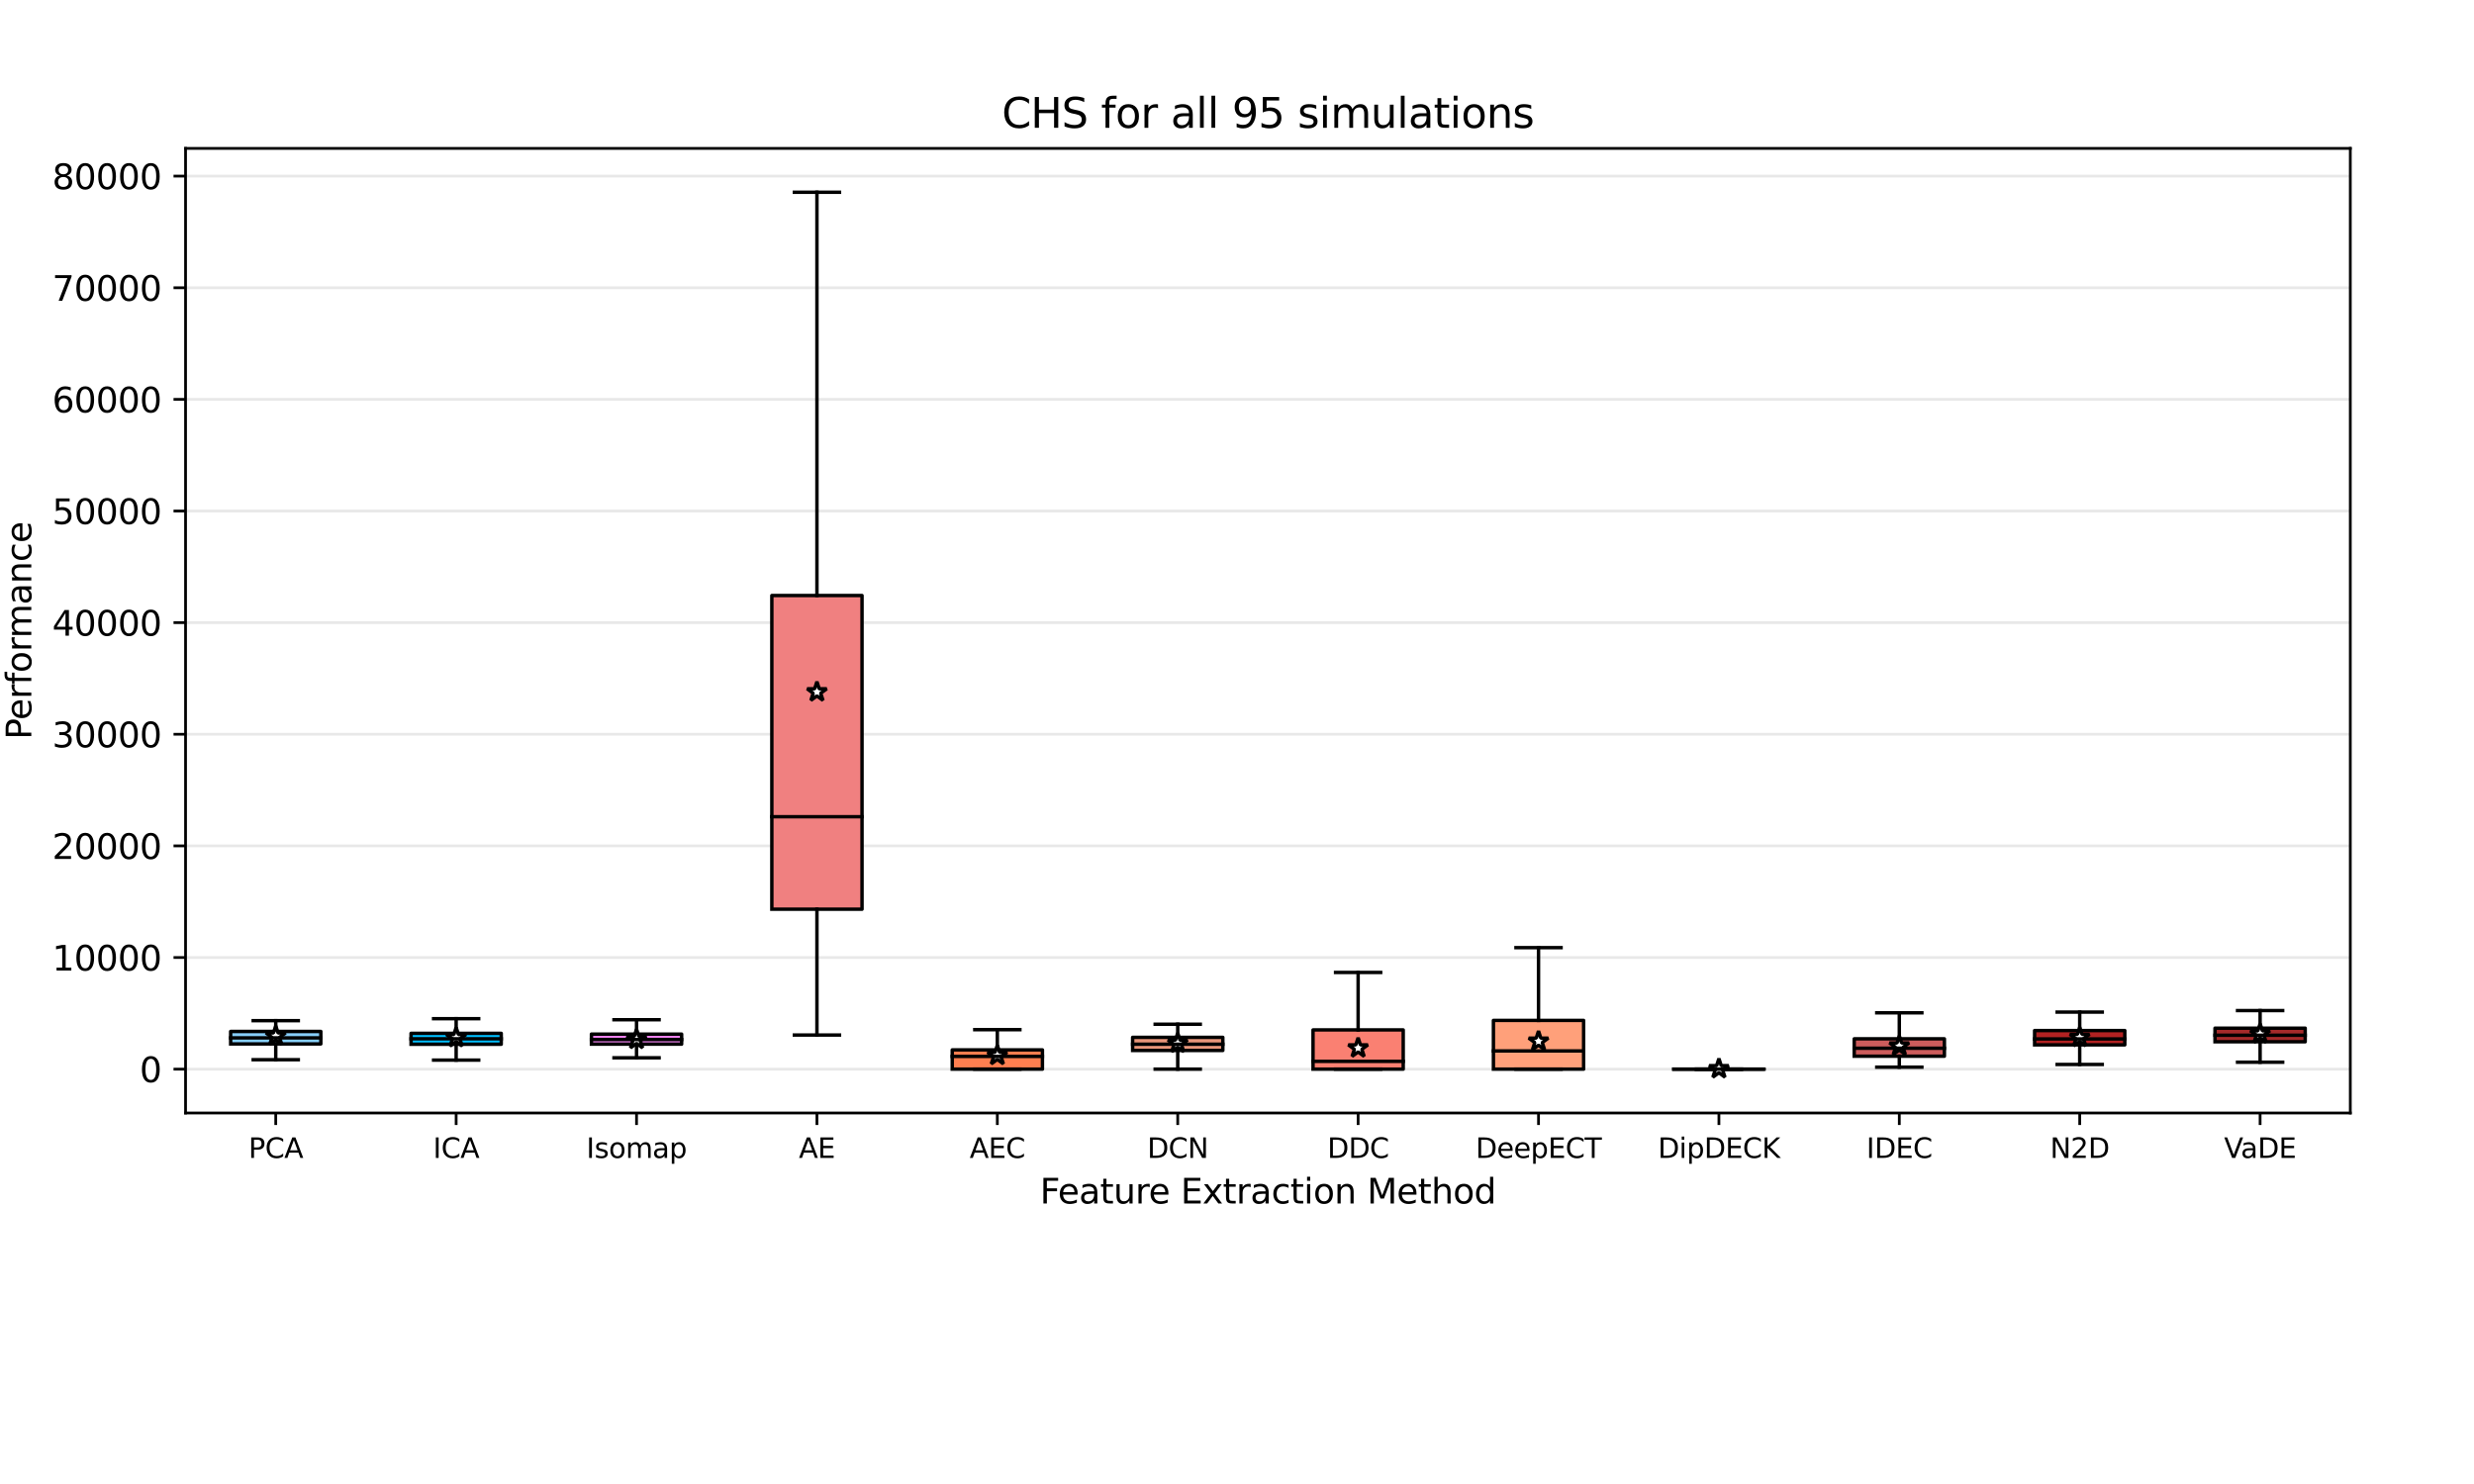 <?xml version="1.0" encoding="utf-8" standalone="no"?>
<!DOCTYPE svg PUBLIC "-//W3C//DTD SVG 1.1//EN"
  "http://www.w3.org/Graphics/SVG/1.1/DTD/svg11.dtd">
<svg xmlns:xlink="http://www.w3.org/1999/xlink" width="720pt" height="432pt" viewBox="0 0 720 432" xmlns="http://www.w3.org/2000/svg" version="1.1">
 <defs>
  <style type="text/css">*{stroke-linejoin: round; stroke-linecap: butt}</style>
 </defs>
 <g id="figure_1">
  <g id="patch_1">
   <path d="M 0 432 
L 720 432 
L 720 0 
L 0 0 
z
" style="fill: #ffffff"/>
  </g>
  <g id="axes_1">
   <g id="patch_2">
    <path d="M 54 324 
L 684 324 
L 684 43.2 
L 54 43.2 
z
" style="fill: #ffffff"/>
   </g>
   <g id="matplotlib.axis_1">
    <g id="xtick_1">
     <g id="line2d_1">
      <defs>
       <path id="mdfe8a0c476" d="M 0 0 
L 0 3.5 
" style="stroke: #000000; stroke-width: 0.8"/>
      </defs>
      <g>
       <use xlink:href="#mdfe8a0c476" x="80.25" y="324" style="stroke: #000000; stroke-width: 0.8"/>
      </g>
     </g>
     <g id="text_1">
      <!-- PCA -->
      <g transform="translate(72.309 337.079) scale(0.08 -0.08)">
       <defs>
        <path id="DejaVuSans-50" d="M 1259 4147 
L 1259 2394 
L 2053 2394 
Q 2494 2394 2734 2622 
Q 2975 2850 2975 3272 
Q 2975 3691 2734 3919 
Q 2494 4147 2053 4147 
L 1259 4147 
z
M 628 4666 
L 2053 4666 
Q 2838 4666 3239 4311 
Q 3641 3956 3641 3272 
Q 3641 2581 3239 2228 
Q 2838 1875 2053 1875 
L 1259 1875 
L 1259 0 
L 628 0 
L 628 4666 
z
" transform="scale(0.016)"/>
        <path id="DejaVuSans-43" d="M 4122 4306 
L 4122 3641 
Q 3803 3938 3442 4084 
Q 3081 4231 2675 4231 
Q 1875 4231 1450 3742 
Q 1025 3253 1025 2328 
Q 1025 1406 1450 917 
Q 1875 428 2675 428 
Q 3081 428 3442 575 
Q 3803 722 4122 1019 
L 4122 359 
Q 3791 134 3420 21 
Q 3050 -91 2638 -91 
Q 1578 -91 968 557 
Q 359 1206 359 2328 
Q 359 3453 968 4101 
Q 1578 4750 2638 4750 
Q 3056 4750 3426 4639 
Q 3797 4528 4122 4306 
z
" transform="scale(0.016)"/>
        <path id="DejaVuSans-41" d="M 2188 4044 
L 1331 1722 
L 3047 1722 
L 2188 4044 
z
M 1831 4666 
L 2547 4666 
L 4325 0 
L 3669 0 
L 3244 1197 
L 1141 1197 
L 716 0 
L 50 0 
L 1831 4666 
z
" transform="scale(0.016)"/>
       </defs>
       <use xlink:href="#DejaVuSans-50"/>
       <use xlink:href="#DejaVuSans-43" x="60.303"/>
       <use xlink:href="#DejaVuSans-41" x="130.127"/>
      </g>
     </g>
    </g>
    <g id="xtick_2">
     <g id="line2d_2">
      <g>
       <use xlink:href="#mdfe8a0c476" x="132.75" y="324" style="stroke: #000000; stroke-width: 0.8"/>
      </g>
     </g>
     <g id="text_2">
      <!-- ICA -->
      <g transform="translate(126.041 337.079) scale(0.08 -0.08)">
       <defs>
        <path id="DejaVuSans-49" d="M 628 4666 
L 1259 4666 
L 1259 0 
L 628 0 
L 628 4666 
z
" transform="scale(0.016)"/>
       </defs>
       <use xlink:href="#DejaVuSans-49"/>
       <use xlink:href="#DejaVuSans-43" x="29.492"/>
       <use xlink:href="#DejaVuSans-41" x="99.316"/>
      </g>
     </g>
    </g>
    <g id="xtick_3">
     <g id="line2d_3">
      <g>
       <use xlink:href="#mdfe8a0c476" x="185.25" y="324" style="stroke: #000000; stroke-width: 0.8"/>
      </g>
     </g>
     <g id="text_3">
      <!-- Isomap -->
      <g transform="translate(170.652 337.079) scale(0.08 -0.08)">
       <defs>
        <path id="DejaVuSans-73" d="M 2834 3397 
L 2834 2853 
Q 2591 2978 2328 3040 
Q 2066 3103 1784 3103 
Q 1356 3103 1142 2972 
Q 928 2841 928 2578 
Q 928 2378 1081 2264 
Q 1234 2150 1697 2047 
L 1894 2003 
Q 2506 1872 2764 1633 
Q 3022 1394 3022 966 
Q 3022 478 2636 193 
Q 2250 -91 1575 -91 
Q 1294 -91 989 -36 
Q 684 19 347 128 
L 347 722 
Q 666 556 975 473 
Q 1284 391 1588 391 
Q 1994 391 2212 530 
Q 2431 669 2431 922 
Q 2431 1156 2273 1281 
Q 2116 1406 1581 1522 
L 1381 1569 
Q 847 1681 609 1914 
Q 372 2147 372 2553 
Q 372 3047 722 3315 
Q 1072 3584 1716 3584 
Q 2034 3584 2315 3537 
Q 2597 3491 2834 3397 
z
" transform="scale(0.016)"/>
        <path id="DejaVuSans-6f" d="M 1959 3097 
Q 1497 3097 1228 2736 
Q 959 2375 959 1747 
Q 959 1119 1226 758 
Q 1494 397 1959 397 
Q 2419 397 2687 759 
Q 2956 1122 2956 1747 
Q 2956 2369 2687 2733 
Q 2419 3097 1959 3097 
z
M 1959 3584 
Q 2709 3584 3137 3096 
Q 3566 2609 3566 1747 
Q 3566 888 3137 398 
Q 2709 -91 1959 -91 
Q 1206 -91 779 398 
Q 353 888 353 1747 
Q 353 2609 779 3096 
Q 1206 3584 1959 3584 
z
" transform="scale(0.016)"/>
        <path id="DejaVuSans-6d" d="M 3328 2828 
Q 3544 3216 3844 3400 
Q 4144 3584 4550 3584 
Q 5097 3584 5394 3201 
Q 5691 2819 5691 2113 
L 5691 0 
L 5113 0 
L 5113 2094 
Q 5113 2597 4934 2840 
Q 4756 3084 4391 3084 
Q 3944 3084 3684 2787 
Q 3425 2491 3425 1978 
L 3425 0 
L 2847 0 
L 2847 2094 
Q 2847 2600 2669 2842 
Q 2491 3084 2119 3084 
Q 1678 3084 1418 2786 
Q 1159 2488 1159 1978 
L 1159 0 
L 581 0 
L 581 3500 
L 1159 3500 
L 1159 2956 
Q 1356 3278 1631 3431 
Q 1906 3584 2284 3584 
Q 2666 3584 2933 3390 
Q 3200 3197 3328 2828 
z
" transform="scale(0.016)"/>
        <path id="DejaVuSans-61" d="M 2194 1759 
Q 1497 1759 1228 1600 
Q 959 1441 959 1056 
Q 959 750 1161 570 
Q 1363 391 1709 391 
Q 2188 391 2477 730 
Q 2766 1069 2766 1631 
L 2766 1759 
L 2194 1759 
z
M 3341 1997 
L 3341 0 
L 2766 0 
L 2766 531 
Q 2569 213 2275 61 
Q 1981 -91 1556 -91 
Q 1019 -91 701 211 
Q 384 513 384 1019 
Q 384 1609 779 1909 
Q 1175 2209 1959 2209 
L 2766 2209 
L 2766 2266 
Q 2766 2663 2505 2880 
Q 2244 3097 1772 3097 
Q 1472 3097 1187 3025 
Q 903 2953 641 2809 
L 641 3341 
Q 956 3463 1253 3523 
Q 1550 3584 1831 3584 
Q 2591 3584 2966 3190 
Q 3341 2797 3341 1997 
z
" transform="scale(0.016)"/>
        <path id="DejaVuSans-70" d="M 1159 525 
L 1159 -1331 
L 581 -1331 
L 581 3500 
L 1159 3500 
L 1159 2969 
Q 1341 3281 1617 3432 
Q 1894 3584 2278 3584 
Q 2916 3584 3314 3078 
Q 3713 2572 3713 1747 
Q 3713 922 3314 415 
Q 2916 -91 2278 -91 
Q 1894 -91 1617 61 
Q 1341 213 1159 525 
z
M 3116 1747 
Q 3116 2381 2855 2742 
Q 2594 3103 2138 3103 
Q 1681 3103 1420 2742 
Q 1159 2381 1159 1747 
Q 1159 1113 1420 752 
Q 1681 391 2138 391 
Q 2594 391 2855 752 
Q 3116 1113 3116 1747 
z
" transform="scale(0.016)"/>
       </defs>
       <use xlink:href="#DejaVuSans-49"/>
       <use xlink:href="#DejaVuSans-73" x="29.492"/>
       <use xlink:href="#DejaVuSans-6f" x="81.592"/>
       <use xlink:href="#DejaVuSans-6d" x="142.773"/>
       <use xlink:href="#DejaVuSans-61" x="240.186"/>
       <use xlink:href="#DejaVuSans-70" x="301.465"/>
      </g>
     </g>
    </g>
    <g id="xtick_4">
     <g id="line2d_4">
      <g>
       <use xlink:href="#mdfe8a0c476" x="237.75" y="324" style="stroke: #000000; stroke-width: 0.8"/>
      </g>
     </g>
     <g id="text_4">
      <!-- AE -->
      <g transform="translate(232.486 337.079) scale(0.08 -0.08)">
       <defs>
        <path id="DejaVuSans-45" d="M 628 4666 
L 3578 4666 
L 3578 4134 
L 1259 4134 
L 1259 2753 
L 3481 2753 
L 3481 2222 
L 1259 2222 
L 1259 531 
L 3634 531 
L 3634 0 
L 628 0 
L 628 4666 
z
" transform="scale(0.016)"/>
       </defs>
       <use xlink:href="#DejaVuSans-41"/>
       <use xlink:href="#DejaVuSans-45" x="68.408"/>
      </g>
     </g>
    </g>
    <g id="xtick_5">
     <g id="line2d_5">
      <g>
       <use xlink:href="#mdfe8a0c476" x="290.25" y="324" style="stroke: #000000; stroke-width: 0.8"/>
      </g>
     </g>
     <g id="text_5">
      <!-- AEC -->
      <g transform="translate(282.193 337.079) scale(0.08 -0.08)">
       <use xlink:href="#DejaVuSans-41"/>
       <use xlink:href="#DejaVuSans-45" x="68.408"/>
       <use xlink:href="#DejaVuSans-43" x="131.592"/>
      </g>
     </g>
    </g>
    <g id="xtick_6">
     <g id="line2d_6">
      <g>
       <use xlink:href="#mdfe8a0c476" x="342.75" y="324" style="stroke: #000000; stroke-width: 0.8"/>
      </g>
     </g>
     <g id="text_6">
      <!-- DCN -->
      <g transform="translate(333.884 337.079) scale(0.08 -0.08)">
       <defs>
        <path id="DejaVuSans-44" d="M 1259 4147 
L 1259 519 
L 2022 519 
Q 2988 519 3436 956 
Q 3884 1394 3884 2338 
Q 3884 3275 3436 3711 
Q 2988 4147 2022 4147 
L 1259 4147 
z
M 628 4666 
L 1925 4666 
Q 3281 4666 3915 4102 
Q 4550 3538 4550 2338 
Q 4550 1131 3912 565 
Q 3275 0 1925 0 
L 628 0 
L 628 4666 
z
" transform="scale(0.016)"/>
        <path id="DejaVuSans-4e" d="M 628 4666 
L 1478 4666 
L 3547 763 
L 3547 4666 
L 4159 4666 
L 4159 0 
L 3309 0 
L 1241 3903 
L 1241 0 
L 628 0 
L 628 4666 
z
" transform="scale(0.016)"/>
       </defs>
       <use xlink:href="#DejaVuSans-44"/>
       <use xlink:href="#DejaVuSans-43" x="77.002"/>
       <use xlink:href="#DejaVuSans-4e" x="146.826"/>
      </g>
     </g>
    </g>
    <g id="xtick_7">
     <g id="line2d_7">
      <g>
       <use xlink:href="#mdfe8a0c476" x="395.25" y="324" style="stroke: #000000; stroke-width: 0.8"/>
      </g>
     </g>
     <g id="text_7">
      <!-- DDC -->
      <g transform="translate(386.297 337.079) scale(0.08 -0.08)">
       <use xlink:href="#DejaVuSans-44"/>
       <use xlink:href="#DejaVuSans-44" x="77.002"/>
       <use xlink:href="#DejaVuSans-43" x="154.004"/>
      </g>
     </g>
    </g>
    <g id="xtick_8">
     <g id="line2d_8">
      <g>
       <use xlink:href="#mdfe8a0c476" x="447.75" y="324" style="stroke: #000000; stroke-width: 0.8"/>
      </g>
     </g>
     <g id="text_8">
      <!-- DeepECT -->
      <g transform="translate(429.444 337.079) scale(0.08 -0.08)">
       <defs>
        <path id="DejaVuSans-65" d="M 3597 1894 
L 3597 1613 
L 953 1613 
Q 991 1019 1311 708 
Q 1631 397 2203 397 
Q 2534 397 2845 478 
Q 3156 559 3463 722 
L 3463 178 
Q 3153 47 2828 -22 
Q 2503 -91 2169 -91 
Q 1331 -91 842 396 
Q 353 884 353 1716 
Q 353 2575 817 3079 
Q 1281 3584 2069 3584 
Q 2775 3584 3186 3129 
Q 3597 2675 3597 1894 
z
M 3022 2063 
Q 3016 2534 2758 2815 
Q 2500 3097 2075 3097 
Q 1594 3097 1305 2825 
Q 1016 2553 972 2059 
L 3022 2063 
z
" transform="scale(0.016)"/>
        <path id="DejaVuSans-54" d="M -19 4666 
L 3928 4666 
L 3928 4134 
L 2272 4134 
L 2272 0 
L 1638 0 
L 1638 4134 
L -19 4134 
L -19 4666 
z
" transform="scale(0.016)"/>
       </defs>
       <use xlink:href="#DejaVuSans-44"/>
       <use xlink:href="#DejaVuSans-65" x="77.002"/>
       <use xlink:href="#DejaVuSans-65" x="138.525"/>
       <use xlink:href="#DejaVuSans-70" x="200.049"/>
       <use xlink:href="#DejaVuSans-45" x="263.525"/>
       <use xlink:href="#DejaVuSans-43" x="326.709"/>
       <use xlink:href="#DejaVuSans-54" x="396.533"/>
      </g>
     </g>
    </g>
    <g id="xtick_9">
     <g id="line2d_9">
      <g>
       <use xlink:href="#mdfe8a0c476" x="500.25" y="324" style="stroke: #000000; stroke-width: 0.8"/>
      </g>
     </g>
     <g id="text_9">
      <!-- DipDECK -->
      <g transform="translate(482.496 337.079) scale(0.08 -0.08)">
       <defs>
        <path id="DejaVuSans-69" d="M 603 3500 
L 1178 3500 
L 1178 0 
L 603 0 
L 603 3500 
z
M 603 4863 
L 1178 4863 
L 1178 4134 
L 603 4134 
L 603 4863 
z
" transform="scale(0.016)"/>
        <path id="DejaVuSans-4b" d="M 628 4666 
L 1259 4666 
L 1259 2694 
L 3353 4666 
L 4166 4666 
L 1850 2491 
L 4331 0 
L 3500 0 
L 1259 2247 
L 1259 0 
L 628 0 
L 628 4666 
z
" transform="scale(0.016)"/>
       </defs>
       <use xlink:href="#DejaVuSans-44"/>
       <use xlink:href="#DejaVuSans-69" x="77.002"/>
       <use xlink:href="#DejaVuSans-70" x="104.785"/>
       <use xlink:href="#DejaVuSans-44" x="168.262"/>
       <use xlink:href="#DejaVuSans-45" x="245.264"/>
       <use xlink:href="#DejaVuSans-43" x="308.447"/>
       <use xlink:href="#DejaVuSans-4b" x="378.271"/>
      </g>
     </g>
    </g>
    <g id="xtick_10">
     <g id="line2d_10">
      <g>
       <use xlink:href="#mdfe8a0c476" x="552.75" y="324" style="stroke: #000000; stroke-width: 0.8"/>
      </g>
     </g>
     <g id="text_10">
      <!-- IDEC -->
      <g transform="translate(543.169 337.079) scale(0.08 -0.08)">
       <use xlink:href="#DejaVuSans-49"/>
       <use xlink:href="#DejaVuSans-44" x="29.492"/>
       <use xlink:href="#DejaVuSans-45" x="106.494"/>
       <use xlink:href="#DejaVuSans-43" x="169.678"/>
      </g>
     </g>
    </g>
    <g id="xtick_11">
     <g id="line2d_11">
      <g>
       <use xlink:href="#mdfe8a0c476" x="605.25" y="324" style="stroke: #000000; stroke-width: 0.8"/>
      </g>
     </g>
     <g id="text_11">
      <!-- N2D -->
      <g transform="translate(596.633 337.079) scale(0.08 -0.08)">
       <defs>
        <path id="DejaVuSans-32" d="M 1228 531 
L 3431 531 
L 3431 0 
L 469 0 
L 469 531 
Q 828 903 1448 1529 
Q 2069 2156 2228 2338 
Q 2531 2678 2651 2914 
Q 2772 3150 2772 3378 
Q 2772 3750 2511 3984 
Q 2250 4219 1831 4219 
Q 1534 4219 1204 4116 
Q 875 4013 500 3803 
L 500 4441 
Q 881 4594 1212 4672 
Q 1544 4750 1819 4750 
Q 2544 4750 2975 4387 
Q 3406 4025 3406 3419 
Q 3406 3131 3298 2873 
Q 3191 2616 2906 2266 
Q 2828 2175 2409 1742 
Q 1991 1309 1228 531 
z
" transform="scale(0.016)"/>
       </defs>
       <use xlink:href="#DejaVuSans-4e"/>
       <use xlink:href="#DejaVuSans-32" x="74.805"/>
       <use xlink:href="#DejaVuSans-44" x="138.428"/>
      </g>
     </g>
    </g>
    <g id="xtick_12">
     <g id="line2d_12">
      <g>
       <use xlink:href="#mdfe8a0c476" x="657.75" y="324" style="stroke: #000000; stroke-width: 0.8"/>
      </g>
     </g>
     <g id="text_12">
      <!-- VaDE -->
      <g transform="translate(647.265 337.079) scale(0.08 -0.08)">
       <defs>
        <path id="DejaVuSans-56" d="M 1831 0 
L 50 4666 
L 709 4666 
L 2188 738 
L 3669 4666 
L 4325 4666 
L 2547 0 
L 1831 0 
z
" transform="scale(0.016)"/>
       </defs>
       <use xlink:href="#DejaVuSans-56"/>
       <use xlink:href="#DejaVuSans-61" x="60.658"/>
       <use xlink:href="#DejaVuSans-44" x="121.938"/>
       <use xlink:href="#DejaVuSans-45" x="198.939"/>
      </g>
     </g>
    </g>
    <g id="text_13">
     <!-- Feature Extraction Method -->
     <g transform="translate(302.654 350.341) scale(0.1 -0.1)">
      <defs>
       <path id="DejaVuSans-46" d="M 628 4666 
L 3309 4666 
L 3309 4134 
L 1259 4134 
L 1259 2759 
L 3109 2759 
L 3109 2228 
L 1259 2228 
L 1259 0 
L 628 0 
L 628 4666 
z
" transform="scale(0.016)"/>
       <path id="DejaVuSans-74" d="M 1172 4494 
L 1172 3500 
L 2356 3500 
L 2356 3053 
L 1172 3053 
L 1172 1153 
Q 1172 725 1289 603 
Q 1406 481 1766 481 
L 2356 481 
L 2356 0 
L 1766 0 
Q 1100 0 847 248 
Q 594 497 594 1153 
L 594 3053 
L 172 3053 
L 172 3500 
L 594 3500 
L 594 4494 
L 1172 4494 
z
" transform="scale(0.016)"/>
       <path id="DejaVuSans-75" d="M 544 1381 
L 544 3500 
L 1119 3500 
L 1119 1403 
Q 1119 906 1312 657 
Q 1506 409 1894 409 
Q 2359 409 2629 706 
Q 2900 1003 2900 1516 
L 2900 3500 
L 3475 3500 
L 3475 0 
L 2900 0 
L 2900 538 
Q 2691 219 2414 64 
Q 2138 -91 1772 -91 
Q 1169 -91 856 284 
Q 544 659 544 1381 
z
M 1991 3584 
L 1991 3584 
z
" transform="scale(0.016)"/>
       <path id="DejaVuSans-72" d="M 2631 2963 
Q 2534 3019 2420 3045 
Q 2306 3072 2169 3072 
Q 1681 3072 1420 2755 
Q 1159 2438 1159 1844 
L 1159 0 
L 581 0 
L 581 3500 
L 1159 3500 
L 1159 2956 
Q 1341 3275 1631 3429 
Q 1922 3584 2338 3584 
Q 2397 3584 2469 3576 
Q 2541 3569 2628 3553 
L 2631 2963 
z
" transform="scale(0.016)"/>
       <path id="DejaVuSans-20" transform="scale(0.016)"/>
       <path id="DejaVuSans-78" d="M 3513 3500 
L 2247 1797 
L 3578 0 
L 2900 0 
L 1881 1375 
L 863 0 
L 184 0 
L 1544 1831 
L 300 3500 
L 978 3500 
L 1906 2253 
L 2834 3500 
L 3513 3500 
z
" transform="scale(0.016)"/>
       <path id="DejaVuSans-63" d="M 3122 3366 
L 3122 2828 
Q 2878 2963 2633 3030 
Q 2388 3097 2138 3097 
Q 1578 3097 1268 2742 
Q 959 2388 959 1747 
Q 959 1106 1268 751 
Q 1578 397 2138 397 
Q 2388 397 2633 464 
Q 2878 531 3122 666 
L 3122 134 
Q 2881 22 2623 -34 
Q 2366 -91 2075 -91 
Q 1284 -91 818 406 
Q 353 903 353 1747 
Q 353 2603 823 3093 
Q 1294 3584 2113 3584 
Q 2378 3584 2631 3529 
Q 2884 3475 3122 3366 
z
" transform="scale(0.016)"/>
       <path id="DejaVuSans-6e" d="M 3513 2113 
L 3513 0 
L 2938 0 
L 2938 2094 
Q 2938 2591 2744 2837 
Q 2550 3084 2163 3084 
Q 1697 3084 1428 2787 
Q 1159 2491 1159 1978 
L 1159 0 
L 581 0 
L 581 3500 
L 1159 3500 
L 1159 2956 
Q 1366 3272 1645 3428 
Q 1925 3584 2291 3584 
Q 2894 3584 3203 3211 
Q 3513 2838 3513 2113 
z
" transform="scale(0.016)"/>
       <path id="DejaVuSans-4d" d="M 628 4666 
L 1569 4666 
L 2759 1491 
L 3956 4666 
L 4897 4666 
L 4897 0 
L 4281 0 
L 4281 4097 
L 3078 897 
L 2444 897 
L 1241 4097 
L 1241 0 
L 628 0 
L 628 4666 
z
" transform="scale(0.016)"/>
       <path id="DejaVuSans-68" d="M 3513 2113 
L 3513 0 
L 2938 0 
L 2938 2094 
Q 2938 2591 2744 2837 
Q 2550 3084 2163 3084 
Q 1697 3084 1428 2787 
Q 1159 2491 1159 1978 
L 1159 0 
L 581 0 
L 581 4863 
L 1159 4863 
L 1159 2956 
Q 1366 3272 1645 3428 
Q 1925 3584 2291 3584 
Q 2894 3584 3203 3211 
Q 3513 2838 3513 2113 
z
" transform="scale(0.016)"/>
       <path id="DejaVuSans-64" d="M 2906 2969 
L 2906 4863 
L 3481 4863 
L 3481 0 
L 2906 0 
L 2906 525 
Q 2725 213 2448 61 
Q 2172 -91 1784 -91 
Q 1150 -91 751 415 
Q 353 922 353 1747 
Q 353 2572 751 3078 
Q 1150 3584 1784 3584 
Q 2172 3584 2448 3432 
Q 2725 3281 2906 2969 
z
M 947 1747 
Q 947 1113 1208 752 
Q 1469 391 1925 391 
Q 2381 391 2643 752 
Q 2906 1113 2906 1747 
Q 2906 2381 2643 2742 
Q 2381 3103 1925 3103 
Q 1469 3103 1208 2742 
Q 947 2381 947 1747 
z
" transform="scale(0.016)"/>
      </defs>
      <use xlink:href="#DejaVuSans-46"/>
      <use xlink:href="#DejaVuSans-65" x="52.02"/>
      <use xlink:href="#DejaVuSans-61" x="113.543"/>
      <use xlink:href="#DejaVuSans-74" x="174.822"/>
      <use xlink:href="#DejaVuSans-75" x="214.031"/>
      <use xlink:href="#DejaVuSans-72" x="277.41"/>
      <use xlink:href="#DejaVuSans-65" x="316.273"/>
      <use xlink:href="#DejaVuSans-20" x="377.797"/>
      <use xlink:href="#DejaVuSans-45" x="409.584"/>
      <use xlink:href="#DejaVuSans-78" x="472.768"/>
      <use xlink:href="#DejaVuSans-74" x="531.947"/>
      <use xlink:href="#DejaVuSans-72" x="571.156"/>
      <use xlink:href="#DejaVuSans-61" x="612.27"/>
      <use xlink:href="#DejaVuSans-63" x="673.549"/>
      <use xlink:href="#DejaVuSans-74" x="728.529"/>
      <use xlink:href="#DejaVuSans-69" x="767.738"/>
      <use xlink:href="#DejaVuSans-6f" x="795.521"/>
      <use xlink:href="#DejaVuSans-6e" x="856.703"/>
      <use xlink:href="#DejaVuSans-20" x="920.082"/>
      <use xlink:href="#DejaVuSans-4d" x="951.869"/>
      <use xlink:href="#DejaVuSans-65" x="1038.148"/>
      <use xlink:href="#DejaVuSans-74" x="1099.672"/>
      <use xlink:href="#DejaVuSans-68" x="1138.881"/>
      <use xlink:href="#DejaVuSans-6f" x="1202.26"/>
      <use xlink:href="#DejaVuSans-64" x="1263.441"/>
     </g>
    </g>
   </g>
   <g id="matplotlib.axis_2">
    <g id="ytick_1">
     <g id="line2d_13">
      <path d="M 54 311.233 
L 684 311.233 
" clip-path="url(#pce8cc33bb4)" style="fill: none; stroke: #d3d3d3; stroke-opacity: 0.5; stroke-width: 0.8; stroke-linecap: square"/>
     </g>
     <g id="line2d_14">
      <defs>
       <path id="m7a7774ae46" d="M 0 0 
L -3.5 0 
" style="stroke: #000000; stroke-width: 0.8"/>
      </defs>
      <g>
       <use xlink:href="#m7a7774ae46" x="54" y="311.233" style="stroke: #000000; stroke-width: 0.8"/>
      </g>
     </g>
     <g id="text_14">
      <!-- 0 -->
      <g transform="translate(40.638 315.032) scale(0.1 -0.1)">
       <defs>
        <path id="DejaVuSans-30" d="M 2034 4250 
Q 1547 4250 1301 3770 
Q 1056 3291 1056 2328 
Q 1056 1369 1301 889 
Q 1547 409 2034 409 
Q 2525 409 2770 889 
Q 3016 1369 3016 2328 
Q 3016 3291 2770 3770 
Q 2525 4250 2034 4250 
z
M 2034 4750 
Q 2819 4750 3233 4129 
Q 3647 3509 3647 2328 
Q 3647 1150 3233 529 
Q 2819 -91 2034 -91 
Q 1250 -91 836 529 
Q 422 1150 422 2328 
Q 422 3509 836 4129 
Q 1250 4750 2034 4750 
z
" transform="scale(0.016)"/>
       </defs>
       <use xlink:href="#DejaVuSans-30"/>
      </g>
     </g>
    </g>
    <g id="ytick_2">
     <g id="line2d_15">
      <path d="M 54 278.738 
L 684 278.738 
" clip-path="url(#pce8cc33bb4)" style="fill: none; stroke: #d3d3d3; stroke-opacity: 0.5; stroke-width: 0.8; stroke-linecap: square"/>
     </g>
     <g id="line2d_16">
      <g>
       <use xlink:href="#m7a7774ae46" x="54" y="278.738" style="stroke: #000000; stroke-width: 0.8"/>
      </g>
     </g>
     <g id="text_15">
      <!-- 10000 -->
      <g transform="translate(15.188 282.537) scale(0.1 -0.1)">
       <defs>
        <path id="DejaVuSans-31" d="M 794 531 
L 1825 531 
L 1825 4091 
L 703 3866 
L 703 4441 
L 1819 4666 
L 2450 4666 
L 2450 531 
L 3481 531 
L 3481 0 
L 794 0 
L 794 531 
z
" transform="scale(0.016)"/>
       </defs>
       <use xlink:href="#DejaVuSans-31"/>
       <use xlink:href="#DejaVuSans-30" x="63.623"/>
       <use xlink:href="#DejaVuSans-30" x="127.246"/>
       <use xlink:href="#DejaVuSans-30" x="190.869"/>
       <use xlink:href="#DejaVuSans-30" x="254.492"/>
      </g>
     </g>
    </g>
    <g id="ytick_3">
     <g id="line2d_17">
      <path d="M 54 246.242 
L 684 246.242 
" clip-path="url(#pce8cc33bb4)" style="fill: none; stroke: #d3d3d3; stroke-opacity: 0.5; stroke-width: 0.8; stroke-linecap: square"/>
     </g>
     <g id="line2d_18">
      <g>
       <use xlink:href="#m7a7774ae46" x="54" y="246.242" style="stroke: #000000; stroke-width: 0.8"/>
      </g>
     </g>
     <g id="text_16">
      <!-- 20000 -->
      <g transform="translate(15.188 250.041) scale(0.1 -0.1)">
       <use xlink:href="#DejaVuSans-32"/>
       <use xlink:href="#DejaVuSans-30" x="63.623"/>
       <use xlink:href="#DejaVuSans-30" x="127.246"/>
       <use xlink:href="#DejaVuSans-30" x="190.869"/>
       <use xlink:href="#DejaVuSans-30" x="254.492"/>
      </g>
     </g>
    </g>
    <g id="ytick_4">
     <g id="line2d_19">
      <path d="M 54 213.747 
L 684 213.747 
" clip-path="url(#pce8cc33bb4)" style="fill: none; stroke: #d3d3d3; stroke-opacity: 0.5; stroke-width: 0.8; stroke-linecap: square"/>
     </g>
     <g id="line2d_20">
      <g>
       <use xlink:href="#m7a7774ae46" x="54" y="213.747" style="stroke: #000000; stroke-width: 0.8"/>
      </g>
     </g>
     <g id="text_17">
      <!-- 30000 -->
      <g transform="translate(15.188 217.546) scale(0.1 -0.1)">
       <defs>
        <path id="DejaVuSans-33" d="M 2597 2516 
Q 3050 2419 3304 2112 
Q 3559 1806 3559 1356 
Q 3559 666 3084 287 
Q 2609 -91 1734 -91 
Q 1441 -91 1130 -33 
Q 819 25 488 141 
L 488 750 
Q 750 597 1062 519 
Q 1375 441 1716 441 
Q 2309 441 2620 675 
Q 2931 909 2931 1356 
Q 2931 1769 2642 2001 
Q 2353 2234 1838 2234 
L 1294 2234 
L 1294 2753 
L 1863 2753 
Q 2328 2753 2575 2939 
Q 2822 3125 2822 3475 
Q 2822 3834 2567 4026 
Q 2313 4219 1838 4219 
Q 1578 4219 1281 4162 
Q 984 4106 628 3988 
L 628 4550 
Q 988 4650 1302 4700 
Q 1616 4750 1894 4750 
Q 2613 4750 3031 4423 
Q 3450 4097 3450 3541 
Q 3450 3153 3228 2886 
Q 3006 2619 2597 2516 
z
" transform="scale(0.016)"/>
       </defs>
       <use xlink:href="#DejaVuSans-33"/>
       <use xlink:href="#DejaVuSans-30" x="63.623"/>
       <use xlink:href="#DejaVuSans-30" x="127.246"/>
       <use xlink:href="#DejaVuSans-30" x="190.869"/>
       <use xlink:href="#DejaVuSans-30" x="254.492"/>
      </g>
     </g>
    </g>
    <g id="ytick_5">
     <g id="line2d_21">
      <path d="M 54 181.251 
L 684 181.251 
" clip-path="url(#pce8cc33bb4)" style="fill: none; stroke: #d3d3d3; stroke-opacity: 0.5; stroke-width: 0.8; stroke-linecap: square"/>
     </g>
     <g id="line2d_22">
      <g>
       <use xlink:href="#m7a7774ae46" x="54" y="181.251" style="stroke: #000000; stroke-width: 0.8"/>
      </g>
     </g>
     <g id="text_18">
      <!-- 40000 -->
      <g transform="translate(15.188 185.05) scale(0.1 -0.1)">
       <defs>
        <path id="DejaVuSans-34" d="M 2419 4116 
L 825 1625 
L 2419 1625 
L 2419 4116 
z
M 2253 4666 
L 3047 4666 
L 3047 1625 
L 3713 1625 
L 3713 1100 
L 3047 1100 
L 3047 0 
L 2419 0 
L 2419 1100 
L 313 1100 
L 313 1709 
L 2253 4666 
z
" transform="scale(0.016)"/>
       </defs>
       <use xlink:href="#DejaVuSans-34"/>
       <use xlink:href="#DejaVuSans-30" x="63.623"/>
       <use xlink:href="#DejaVuSans-30" x="127.246"/>
       <use xlink:href="#DejaVuSans-30" x="190.869"/>
       <use xlink:href="#DejaVuSans-30" x="254.492"/>
      </g>
     </g>
    </g>
    <g id="ytick_6">
     <g id="line2d_23">
      <path d="M 54 148.756 
L 684 148.756 
" clip-path="url(#pce8cc33bb4)" style="fill: none; stroke: #d3d3d3; stroke-opacity: 0.5; stroke-width: 0.8; stroke-linecap: square"/>
     </g>
     <g id="line2d_24">
      <g>
       <use xlink:href="#m7a7774ae46" x="54" y="148.756" style="stroke: #000000; stroke-width: 0.8"/>
      </g>
     </g>
     <g id="text_19">
      <!-- 50000 -->
      <g transform="translate(15.188 152.555) scale(0.1 -0.1)">
       <defs>
        <path id="DejaVuSans-35" d="M 691 4666 
L 3169 4666 
L 3169 4134 
L 1269 4134 
L 1269 2991 
Q 1406 3038 1543 3061 
Q 1681 3084 1819 3084 
Q 2600 3084 3056 2656 
Q 3513 2228 3513 1497 
Q 3513 744 3044 326 
Q 2575 -91 1722 -91 
Q 1428 -91 1123 -41 
Q 819 9 494 109 
L 494 744 
Q 775 591 1075 516 
Q 1375 441 1709 441 
Q 2250 441 2565 725 
Q 2881 1009 2881 1497 
Q 2881 1984 2565 2268 
Q 2250 2553 1709 2553 
Q 1456 2553 1204 2497 
Q 953 2441 691 2322 
L 691 4666 
z
" transform="scale(0.016)"/>
       </defs>
       <use xlink:href="#DejaVuSans-35"/>
       <use xlink:href="#DejaVuSans-30" x="63.623"/>
       <use xlink:href="#DejaVuSans-30" x="127.246"/>
       <use xlink:href="#DejaVuSans-30" x="190.869"/>
       <use xlink:href="#DejaVuSans-30" x="254.492"/>
      </g>
     </g>
    </g>
    <g id="ytick_7">
     <g id="line2d_25">
      <path d="M 54 116.26 
L 684 116.26 
" clip-path="url(#pce8cc33bb4)" style="fill: none; stroke: #d3d3d3; stroke-opacity: 0.5; stroke-width: 0.8; stroke-linecap: square"/>
     </g>
     <g id="line2d_26">
      <g>
       <use xlink:href="#m7a7774ae46" x="54" y="116.26" style="stroke: #000000; stroke-width: 0.8"/>
      </g>
     </g>
     <g id="text_20">
      <!-- 60000 -->
      <g transform="translate(15.188 120.059) scale(0.1 -0.1)">
       <defs>
        <path id="DejaVuSans-36" d="M 2113 2584 
Q 1688 2584 1439 2293 
Q 1191 2003 1191 1497 
Q 1191 994 1439 701 
Q 1688 409 2113 409 
Q 2538 409 2786 701 
Q 3034 994 3034 1497 
Q 3034 2003 2786 2293 
Q 2538 2584 2113 2584 
z
M 3366 4563 
L 3366 3988 
Q 3128 4100 2886 4159 
Q 2644 4219 2406 4219 
Q 1781 4219 1451 3797 
Q 1122 3375 1075 2522 
Q 1259 2794 1537 2939 
Q 1816 3084 2150 3084 
Q 2853 3084 3261 2657 
Q 3669 2231 3669 1497 
Q 3669 778 3244 343 
Q 2819 -91 2113 -91 
Q 1303 -91 875 529 
Q 447 1150 447 2328 
Q 447 3434 972 4092 
Q 1497 4750 2381 4750 
Q 2619 4750 2861 4703 
Q 3103 4656 3366 4563 
z
" transform="scale(0.016)"/>
       </defs>
       <use xlink:href="#DejaVuSans-36"/>
       <use xlink:href="#DejaVuSans-30" x="63.623"/>
       <use xlink:href="#DejaVuSans-30" x="127.246"/>
       <use xlink:href="#DejaVuSans-30" x="190.869"/>
       <use xlink:href="#DejaVuSans-30" x="254.492"/>
      </g>
     </g>
    </g>
    <g id="ytick_8">
     <g id="line2d_27">
      <path d="M 54 83.765 
L 684 83.765 
" clip-path="url(#pce8cc33bb4)" style="fill: none; stroke: #d3d3d3; stroke-opacity: 0.5; stroke-width: 0.8; stroke-linecap: square"/>
     </g>
     <g id="line2d_28">
      <g>
       <use xlink:href="#m7a7774ae46" x="54" y="83.765" style="stroke: #000000; stroke-width: 0.8"/>
      </g>
     </g>
     <g id="text_21">
      <!-- 70000 -->
      <g transform="translate(15.188 87.564) scale(0.1 -0.1)">
       <defs>
        <path id="DejaVuSans-37" d="M 525 4666 
L 3525 4666 
L 3525 4397 
L 1831 0 
L 1172 0 
L 2766 4134 
L 525 4134 
L 525 4666 
z
" transform="scale(0.016)"/>
       </defs>
       <use xlink:href="#DejaVuSans-37"/>
       <use xlink:href="#DejaVuSans-30" x="63.623"/>
       <use xlink:href="#DejaVuSans-30" x="127.246"/>
       <use xlink:href="#DejaVuSans-30" x="190.869"/>
       <use xlink:href="#DejaVuSans-30" x="254.492"/>
      </g>
     </g>
    </g>
    <g id="ytick_9">
     <g id="line2d_29">
      <path d="M 54 51.269 
L 684 51.269 
" clip-path="url(#pce8cc33bb4)" style="fill: none; stroke: #d3d3d3; stroke-opacity: 0.5; stroke-width: 0.8; stroke-linecap: square"/>
     </g>
     <g id="line2d_30">
      <g>
       <use xlink:href="#m7a7774ae46" x="54" y="51.269" style="stroke: #000000; stroke-width: 0.8"/>
      </g>
     </g>
     <g id="text_22">
      <!-- 80000 -->
      <g transform="translate(15.188 55.068) scale(0.1 -0.1)">
       <defs>
        <path id="DejaVuSans-38" d="M 2034 2216 
Q 1584 2216 1326 1975 
Q 1069 1734 1069 1313 
Q 1069 891 1326 650 
Q 1584 409 2034 409 
Q 2484 409 2743 651 
Q 3003 894 3003 1313 
Q 3003 1734 2745 1975 
Q 2488 2216 2034 2216 
z
M 1403 2484 
Q 997 2584 770 2862 
Q 544 3141 544 3541 
Q 544 4100 942 4425 
Q 1341 4750 2034 4750 
Q 2731 4750 3128 4425 
Q 3525 4100 3525 3541 
Q 3525 3141 3298 2862 
Q 3072 2584 2669 2484 
Q 3125 2378 3379 2068 
Q 3634 1759 3634 1313 
Q 3634 634 3220 271 
Q 2806 -91 2034 -91 
Q 1263 -91 848 271 
Q 434 634 434 1313 
Q 434 1759 690 2068 
Q 947 2378 1403 2484 
z
M 1172 3481 
Q 1172 3119 1398 2916 
Q 1625 2713 2034 2713 
Q 2441 2713 2670 2916 
Q 2900 3119 2900 3481 
Q 2900 3844 2670 4047 
Q 2441 4250 2034 4250 
Q 1625 4250 1398 4047 
Q 1172 3844 1172 3481 
z
" transform="scale(0.016)"/>
       </defs>
       <use xlink:href="#DejaVuSans-38"/>
       <use xlink:href="#DejaVuSans-30" x="63.623"/>
       <use xlink:href="#DejaVuSans-30" x="127.246"/>
       <use xlink:href="#DejaVuSans-30" x="190.869"/>
       <use xlink:href="#DejaVuSans-30" x="254.492"/>
      </g>
     </g>
    </g>
    <g id="text_23">
     <!-- Performance -->
     <g transform="translate(9.108 215.282) rotate(-90) scale(0.1 -0.1)">
      <defs>
       <path id="DejaVuSans-66" d="M 2375 4863 
L 2375 4384 
L 1825 4384 
Q 1516 4384 1395 4259 
Q 1275 4134 1275 3809 
L 1275 3500 
L 2222 3500 
L 2222 3053 
L 1275 3053 
L 1275 0 
L 697 0 
L 697 3053 
L 147 3053 
L 147 3500 
L 697 3500 
L 697 3744 
Q 697 4328 969 4595 
Q 1241 4863 1831 4863 
L 2375 4863 
z
" transform="scale(0.016)"/>
      </defs>
      <use xlink:href="#DejaVuSans-50"/>
      <use xlink:href="#DejaVuSans-65" x="56.678"/>
      <use xlink:href="#DejaVuSans-72" x="118.201"/>
      <use xlink:href="#DejaVuSans-66" x="159.314"/>
      <use xlink:href="#DejaVuSans-6f" x="194.52"/>
      <use xlink:href="#DejaVuSans-72" x="255.701"/>
      <use xlink:href="#DejaVuSans-6d" x="295.064"/>
      <use xlink:href="#DejaVuSans-61" x="392.477"/>
      <use xlink:href="#DejaVuSans-6e" x="453.756"/>
      <use xlink:href="#DejaVuSans-63" x="517.135"/>
      <use xlink:href="#DejaVuSans-65" x="572.115"/>
     </g>
    </g>
   </g>
   <g id="patch_3">
    <path d="M 67.125 303.891 
L 93.375 303.891 
L 93.375 300.259 
L 67.125 300.259 
z
" clip-path="url(#pce8cc33bb4)" style="fill: #87cefa"/>
   </g>
   <g id="patch_4">
    <path d="M 119.625 303.984 
L 145.875 303.984 
L 145.875 300.811 
L 119.625 300.811 
z
" clip-path="url(#pce8cc33bb4)" style="fill: #00bfff"/>
   </g>
   <g id="patch_5">
    <path d="M 172.125 303.961 
L 198.375 303.961 
L 198.375 301.035 
L 172.125 301.035 
z
" clip-path="url(#pce8cc33bb4)" style="fill: #ee82ee"/>
   </g>
   <g id="patch_6">
    <path d="M 224.625 264.676 
L 250.875 264.676 
L 250.875 173.363 
L 224.625 173.363 
z
" clip-path="url(#pce8cc33bb4)" style="fill: #f08080"/>
   </g>
   <g id="patch_7">
    <path d="M 277.125 311.236 
L 303.375 311.236 
L 303.375 305.631 
L 277.125 305.631 
z
" clip-path="url(#pce8cc33bb4)" style="fill: #ff7f50"/>
   </g>
   <g id="patch_8">
    <path d="M 329.625 305.794 
L 355.875 305.794 
L 355.875 301.978 
L 329.625 301.978 
z
" clip-path="url(#pce8cc33bb4)" style="fill: #e9967a"/>
   </g>
   <g id="patch_9">
    <path d="M 382.125 311.236 
L 408.375 311.236 
L 408.375 299.817 
L 382.125 299.817 
z
" clip-path="url(#pce8cc33bb4)" style="fill: #fa8072"/>
   </g>
   <g id="patch_10">
    <path d="M 434.625 311.236 
L 460.875 311.236 
L 460.875 297.044 
L 434.625 297.044 
z
" clip-path="url(#pce8cc33bb4)" style="fill: #ffa07a"/>
   </g>
   <g id="patch_11">
    <path d="M 487.125 311.236 
L 513.375 311.236 
L 513.375 311.236 
L 487.125 311.236 
z
" clip-path="url(#pce8cc33bb4)" style="fill: #ff6347"/>
   </g>
   <g id="patch_12">
    <path d="M 539.625 307.471 
L 565.875 307.471 
L 565.875 302.409 
L 539.625 302.409 
z
" clip-path="url(#pce8cc33bb4)" style="fill: #cd5c5c"/>
   </g>
   <g id="patch_13">
    <path d="M 592.125 304.169 
L 618.375 304.169 
L 618.375 299.993 
L 592.125 299.993 
z
" clip-path="url(#pce8cc33bb4)" style="fill: #b22222"/>
   </g>
   <g id="patch_14">
    <path d="M 644.625 303.272 
L 670.875 303.272 
L 670.875 299.299 
L 644.625 299.299 
z
" clip-path="url(#pce8cc33bb4)" style="fill: #a52a2a"/>
   </g>
   <g id="line2d_31">
    <path d="M 67.125 303.891 
L 93.375 303.891 
L 93.375 300.259 
L 67.125 300.259 
L 67.125 303.891 
" clip-path="url(#pce8cc33bb4)" style="fill: none; stroke: #000000; stroke-linecap: square"/>
   </g>
   <g id="line2d_32">
    <path d="M 80.25 303.891 
L 80.25 308.489 
" clip-path="url(#pce8cc33bb4)" style="fill: none; stroke: #000000; stroke-linecap: square"/>
   </g>
   <g id="line2d_33">
    <path d="M 80.25 300.259 
L 80.25 297.12 
" clip-path="url(#pce8cc33bb4)" style="fill: none; stroke: #000000; stroke-linecap: square"/>
   </g>
   <g id="line2d_34">
    <path d="M 73.688 308.489 
L 86.812 308.489 
" clip-path="url(#pce8cc33bb4)" style="fill: none; stroke: #000000; stroke-linecap: square"/>
   </g>
   <g id="line2d_35">
    <path d="M 73.688 297.12 
L 86.812 297.12 
" clip-path="url(#pce8cc33bb4)" style="fill: none; stroke: #000000; stroke-linecap: square"/>
   </g>
   <g id="line2d_36">
    <path d="M 119.625 303.984 
L 145.875 303.984 
L 145.875 300.811 
L 119.625 300.811 
L 119.625 303.984 
" clip-path="url(#pce8cc33bb4)" style="fill: none; stroke: #000000; stroke-linecap: square"/>
   </g>
   <g id="line2d_37">
    <path d="M 132.75 303.984 
L 132.75 308.61 
" clip-path="url(#pce8cc33bb4)" style="fill: none; stroke: #000000; stroke-linecap: square"/>
   </g>
   <g id="line2d_38">
    <path d="M 132.75 300.811 
L 132.75 296.544 
" clip-path="url(#pce8cc33bb4)" style="fill: none; stroke: #000000; stroke-linecap: square"/>
   </g>
   <g id="line2d_39">
    <path d="M 126.188 308.61 
L 139.312 308.61 
" clip-path="url(#pce8cc33bb4)" style="fill: none; stroke: #000000; stroke-linecap: square"/>
   </g>
   <g id="line2d_40">
    <path d="M 126.188 296.544 
L 139.312 296.544 
" clip-path="url(#pce8cc33bb4)" style="fill: none; stroke: #000000; stroke-linecap: square"/>
   </g>
   <g id="line2d_41">
    <path d="M 172.125 303.961 
L 198.375 303.961 
L 198.375 301.035 
L 172.125 301.035 
L 172.125 303.961 
" clip-path="url(#pce8cc33bb4)" style="fill: none; stroke: #000000; stroke-linecap: square"/>
   </g>
   <g id="line2d_42">
    <path d="M 185.25 303.961 
L 185.25 307.924 
" clip-path="url(#pce8cc33bb4)" style="fill: none; stroke: #000000; stroke-linecap: square"/>
   </g>
   <g id="line2d_43">
    <path d="M 185.25 301.035 
L 185.25 296.844 
" clip-path="url(#pce8cc33bb4)" style="fill: none; stroke: #000000; stroke-linecap: square"/>
   </g>
   <g id="line2d_44">
    <path d="M 178.688 307.924 
L 191.812 307.924 
" clip-path="url(#pce8cc33bb4)" style="fill: none; stroke: #000000; stroke-linecap: square"/>
   </g>
   <g id="line2d_45">
    <path d="M 178.688 296.844 
L 191.812 296.844 
" clip-path="url(#pce8cc33bb4)" style="fill: none; stroke: #000000; stroke-linecap: square"/>
   </g>
   <g id="line2d_46">
    <path d="M 224.625 264.676 
L 250.875 264.676 
L 250.875 173.363 
L 224.625 173.363 
L 224.625 264.676 
" clip-path="url(#pce8cc33bb4)" style="fill: none; stroke: #000000; stroke-linecap: square"/>
   </g>
   <g id="line2d_47">
    <path d="M 237.75 264.676 
L 237.75 301.308 
" clip-path="url(#pce8cc33bb4)" style="fill: none; stroke: #000000; stroke-linecap: square"/>
   </g>
   <g id="line2d_48">
    <path d="M 237.75 173.363 
L 237.75 55.964 
" clip-path="url(#pce8cc33bb4)" style="fill: none; stroke: #000000; stroke-linecap: square"/>
   </g>
   <g id="line2d_49">
    <path d="M 231.188 301.308 
L 244.312 301.308 
" clip-path="url(#pce8cc33bb4)" style="fill: none; stroke: #000000; stroke-linecap: square"/>
   </g>
   <g id="line2d_50">
    <path d="M 231.188 55.964 
L 244.312 55.964 
" clip-path="url(#pce8cc33bb4)" style="fill: none; stroke: #000000; stroke-linecap: square"/>
   </g>
   <g id="line2d_51">
    <path d="M 277.125 311.236 
L 303.375 311.236 
L 303.375 305.631 
L 277.125 305.631 
L 277.125 311.236 
" clip-path="url(#pce8cc33bb4)" style="fill: none; stroke: #000000; stroke-linecap: square"/>
   </g>
   <g id="line2d_52">
    <path d="M 290.25 311.236 
L 290.25 311.236 
" clip-path="url(#pce8cc33bb4)" style="fill: none; stroke: #000000; stroke-linecap: square"/>
   </g>
   <g id="line2d_53">
    <path d="M 290.25 305.631 
L 290.25 299.741 
" clip-path="url(#pce8cc33bb4)" style="fill: none; stroke: #000000; stroke-linecap: square"/>
   </g>
   <g id="line2d_54">
    <path d="M 283.688 311.236 
L 296.812 311.236 
" clip-path="url(#pce8cc33bb4)" style="fill: none; stroke: #000000; stroke-linecap: square"/>
   </g>
   <g id="line2d_55">
    <path d="M 283.688 299.741 
L 296.812 299.741 
" clip-path="url(#pce8cc33bb4)" style="fill: none; stroke: #000000; stroke-linecap: square"/>
   </g>
   <g id="line2d_56">
    <path d="M 329.625 305.794 
L 355.875 305.794 
L 355.875 301.978 
L 329.625 301.978 
L 329.625 305.794 
" clip-path="url(#pce8cc33bb4)" style="fill: none; stroke: #000000; stroke-linecap: square"/>
   </g>
   <g id="line2d_57">
    <path d="M 342.75 305.794 
L 342.75 311.236 
" clip-path="url(#pce8cc33bb4)" style="fill: none; stroke: #000000; stroke-linecap: square"/>
   </g>
   <g id="line2d_58">
    <path d="M 342.75 301.978 
L 342.75 298.148 
" clip-path="url(#pce8cc33bb4)" style="fill: none; stroke: #000000; stroke-linecap: square"/>
   </g>
   <g id="line2d_59">
    <path d="M 336.188 311.236 
L 349.312 311.236 
" clip-path="url(#pce8cc33bb4)" style="fill: none; stroke: #000000; stroke-linecap: square"/>
   </g>
   <g id="line2d_60">
    <path d="M 336.188 298.148 
L 349.312 298.148 
" clip-path="url(#pce8cc33bb4)" style="fill: none; stroke: #000000; stroke-linecap: square"/>
   </g>
   <g id="line2d_61">
    <path d="M 382.125 311.236 
L 408.375 311.236 
L 408.375 299.817 
L 382.125 299.817 
L 382.125 311.236 
" clip-path="url(#pce8cc33bb4)" style="fill: none; stroke: #000000; stroke-linecap: square"/>
   </g>
   <g id="line2d_62">
    <path d="M 395.25 311.236 
L 395.25 311.236 
" clip-path="url(#pce8cc33bb4)" style="fill: none; stroke: #000000; stroke-linecap: square"/>
   </g>
   <g id="line2d_63">
    <path d="M 395.25 299.817 
L 395.25 283.078 
" clip-path="url(#pce8cc33bb4)" style="fill: none; stroke: #000000; stroke-linecap: square"/>
   </g>
   <g id="line2d_64">
    <path d="M 388.688 311.236 
L 401.812 311.236 
" clip-path="url(#pce8cc33bb4)" style="fill: none; stroke: #000000; stroke-linecap: square"/>
   </g>
   <g id="line2d_65">
    <path d="M 388.688 283.078 
L 401.812 283.078 
" clip-path="url(#pce8cc33bb4)" style="fill: none; stroke: #000000; stroke-linecap: square"/>
   </g>
   <g id="line2d_66">
    <path d="M 434.625 311.236 
L 460.875 311.236 
L 460.875 297.044 
L 434.625 297.044 
L 434.625 311.236 
" clip-path="url(#pce8cc33bb4)" style="fill: none; stroke: #000000; stroke-linecap: square"/>
   </g>
   <g id="line2d_67">
    <path d="M 447.75 311.236 
L 447.75 311.236 
" clip-path="url(#pce8cc33bb4)" style="fill: none; stroke: #000000; stroke-linecap: square"/>
   </g>
   <g id="line2d_68">
    <path d="M 447.75 297.044 
L 447.75 275.861 
" clip-path="url(#pce8cc33bb4)" style="fill: none; stroke: #000000; stroke-linecap: square"/>
   </g>
   <g id="line2d_69">
    <path d="M 441.188 311.236 
L 454.312 311.236 
" clip-path="url(#pce8cc33bb4)" style="fill: none; stroke: #000000; stroke-linecap: square"/>
   </g>
   <g id="line2d_70">
    <path d="M 441.188 275.861 
L 454.312 275.861 
" clip-path="url(#pce8cc33bb4)" style="fill: none; stroke: #000000; stroke-linecap: square"/>
   </g>
   <g id="line2d_71">
    <path d="M 487.125 311.236 
L 513.375 311.236 
L 513.375 311.236 
L 487.125 311.236 
L 487.125 311.236 
" clip-path="url(#pce8cc33bb4)" style="fill: none; stroke: #000000; stroke-linecap: square"/>
   </g>
   <g id="line2d_72">
    <path d="M 500.25 311.236 
L 500.25 311.236 
" clip-path="url(#pce8cc33bb4)" style="fill: none; stroke: #000000; stroke-linecap: square"/>
   </g>
   <g id="line2d_73">
    <path d="M 500.25 311.236 
L 500.25 311.236 
" clip-path="url(#pce8cc33bb4)" style="fill: none; stroke: #000000; stroke-linecap: square"/>
   </g>
   <g id="line2d_74">
    <path d="M 493.688 311.236 
L 506.812 311.236 
" clip-path="url(#pce8cc33bb4)" style="fill: none; stroke: #000000; stroke-linecap: square"/>
   </g>
   <g id="line2d_75">
    <path d="M 493.688 311.236 
L 506.812 311.236 
" clip-path="url(#pce8cc33bb4)" style="fill: none; stroke: #000000; stroke-linecap: square"/>
   </g>
   <g id="line2d_76">
    <path d="M 539.625 307.471 
L 565.875 307.471 
L 565.875 302.409 
L 539.625 302.409 
L 539.625 307.471 
" clip-path="url(#pce8cc33bb4)" style="fill: none; stroke: #000000; stroke-linecap: square"/>
   </g>
   <g id="line2d_77">
    <path d="M 552.75 307.471 
L 552.75 310.651 
" clip-path="url(#pce8cc33bb4)" style="fill: none; stroke: #000000; stroke-linecap: square"/>
   </g>
   <g id="line2d_78">
    <path d="M 552.75 302.409 
L 552.75 294.838 
" clip-path="url(#pce8cc33bb4)" style="fill: none; stroke: #000000; stroke-linecap: square"/>
   </g>
   <g id="line2d_79">
    <path d="M 546.188 310.651 
L 559.312 310.651 
" clip-path="url(#pce8cc33bb4)" style="fill: none; stroke: #000000; stroke-linecap: square"/>
   </g>
   <g id="line2d_80">
    <path d="M 546.188 294.838 
L 559.312 294.838 
" clip-path="url(#pce8cc33bb4)" style="fill: none; stroke: #000000; stroke-linecap: square"/>
   </g>
   <g id="line2d_81">
    <path d="M 592.125 304.169 
L 618.375 304.169 
L 618.375 299.993 
L 592.125 299.993 
L 592.125 304.169 
" clip-path="url(#pce8cc33bb4)" style="fill: none; stroke: #000000; stroke-linecap: square"/>
   </g>
   <g id="line2d_82">
    <path d="M 605.25 304.169 
L 605.25 309.869 
" clip-path="url(#pce8cc33bb4)" style="fill: none; stroke: #000000; stroke-linecap: square"/>
   </g>
   <g id="line2d_83">
    <path d="M 605.25 299.993 
L 605.25 294.626 
" clip-path="url(#pce8cc33bb4)" style="fill: none; stroke: #000000; stroke-linecap: square"/>
   </g>
   <g id="line2d_84">
    <path d="M 598.688 309.869 
L 611.812 309.869 
" clip-path="url(#pce8cc33bb4)" style="fill: none; stroke: #000000; stroke-linecap: square"/>
   </g>
   <g id="line2d_85">
    <path d="M 598.688 294.626 
L 611.812 294.626 
" clip-path="url(#pce8cc33bb4)" style="fill: none; stroke: #000000; stroke-linecap: square"/>
   </g>
   <g id="line2d_86">
    <path d="M 644.625 303.272 
L 670.875 303.272 
L 670.875 299.299 
L 644.625 299.299 
L 644.625 303.272 
" clip-path="url(#pce8cc33bb4)" style="fill: none; stroke: #000000; stroke-linecap: square"/>
   </g>
   <g id="line2d_87">
    <path d="M 657.75 303.272 
L 657.75 309.207 
" clip-path="url(#pce8cc33bb4)" style="fill: none; stroke: #000000; stroke-linecap: square"/>
   </g>
   <g id="line2d_88">
    <path d="M 657.75 299.299 
L 657.75 294.176 
" clip-path="url(#pce8cc33bb4)" style="fill: none; stroke: #000000; stroke-linecap: square"/>
   </g>
   <g id="line2d_89">
    <path d="M 651.188 309.207 
L 664.312 309.207 
" clip-path="url(#pce8cc33bb4)" style="fill: none; stroke: #000000; stroke-linecap: square"/>
   </g>
   <g id="line2d_90">
    <path d="M 651.188 294.176 
L 664.312 294.176 
" clip-path="url(#pce8cc33bb4)" style="fill: none; stroke: #000000; stroke-linecap: square"/>
   </g>
   <g id="line2d_91">
    <path d="M 80.25 301.626 
" clip-path="url(#pce8cc33bb4)" style="fill: none; stroke: #ffffff; stroke-width: 1.5; stroke-linecap: square"/>
    <defs>
     <path id="m3d80384785" d="M 0 -3 
L -0.674 -0.927 
L -2.853 -0.927 
L -1.09 0.354 
L -1.763 2.427 
L -0 1.146 
L 1.763 2.427 
L 1.09 0.354 
L 2.853 -0.927 
L 0.674 -0.927 
z
" style="stroke: #000000; stroke-linejoin: bevel"/>
    </defs>
    <g clip-path="url(#pce8cc33bb4)">
     <use xlink:href="#m3d80384785" x="80.25" y="301.626" style="fill: #ffffff; stroke: #000000; stroke-linejoin: bevel"/>
    </g>
   </g>
   <g id="line2d_92">
    <path d="M 132.75 302.082 
" clip-path="url(#pce8cc33bb4)" style="fill: none; stroke: #ffffff; stroke-width: 1.5; stroke-linecap: square"/>
    <g clip-path="url(#pce8cc33bb4)">
     <use xlink:href="#m3d80384785" x="132.75" y="302.082" style="fill: #ffffff; stroke: #000000; stroke-linejoin: bevel"/>
    </g>
   </g>
   <g id="line2d_93">
    <path d="M 185.25 302.607 
" clip-path="url(#pce8cc33bb4)" style="fill: none; stroke: #ffffff; stroke-width: 1.5; stroke-linecap: square"/>
    <g clip-path="url(#pce8cc33bb4)">
     <use xlink:href="#m3d80384785" x="185.25" y="302.607" style="fill: #ffffff; stroke: #000000; stroke-linejoin: bevel"/>
    </g>
   </g>
   <g id="line2d_94">
    <path d="M 237.75 201.441 
" clip-path="url(#pce8cc33bb4)" style="fill: none; stroke: #ffffff; stroke-width: 1.5; stroke-linecap: square"/>
    <g clip-path="url(#pce8cc33bb4)">
     <use xlink:href="#m3d80384785" x="237.75" y="201.441" style="fill: #ffffff; stroke: #000000; stroke-linejoin: bevel"/>
    </g>
   </g>
   <g id="line2d_95">
    <path d="M 290.25 307.263 
" clip-path="url(#pce8cc33bb4)" style="fill: none; stroke: #ffffff; stroke-width: 1.5; stroke-linecap: square"/>
    <g clip-path="url(#pce8cc33bb4)">
     <use xlink:href="#m3d80384785" x="290.25" y="307.263" style="fill: #ffffff; stroke: #000000; stroke-linejoin: bevel"/>
    </g>
   </g>
   <g id="line2d_96">
    <path d="M 342.75 303.717 
" clip-path="url(#pce8cc33bb4)" style="fill: none; stroke: #ffffff; stroke-width: 1.5; stroke-linecap: square"/>
    <g clip-path="url(#pce8cc33bb4)">
     <use xlink:href="#m3d80384785" x="342.75" y="303.717" style="fill: #ffffff; stroke: #000000; stroke-linejoin: bevel"/>
    </g>
   </g>
   <g id="line2d_97">
    <path d="M 395.25 305.085 
" clip-path="url(#pce8cc33bb4)" style="fill: none; stroke: #ffffff; stroke-width: 1.5; stroke-linecap: square"/>
    <g clip-path="url(#pce8cc33bb4)">
     <use xlink:href="#m3d80384785" x="395.25" y="305.085" style="fill: #ffffff; stroke: #000000; stroke-linejoin: bevel"/>
    </g>
   </g>
   <g id="line2d_98">
    <path d="M 447.75 303.127 
" clip-path="url(#pce8cc33bb4)" style="fill: none; stroke: #ffffff; stroke-width: 1.5; stroke-linecap: square"/>
    <g clip-path="url(#pce8cc33bb4)">
     <use xlink:href="#m3d80384785" x="447.75" y="303.127" style="fill: #ffffff; stroke: #000000; stroke-linejoin: bevel"/>
    </g>
   </g>
   <g id="line2d_99">
    <path d="M 500.25 311.142 
" clip-path="url(#pce8cc33bb4)" style="fill: none; stroke: #ffffff; stroke-width: 1.5; stroke-linecap: square"/>
    <g clip-path="url(#pce8cc33bb4)">
     <use xlink:href="#m3d80384785" x="500.25" y="311.142" style="fill: #ffffff; stroke: #000000; stroke-linejoin: bevel"/>
    </g>
   </g>
   <g id="line2d_100">
    <path d="M 552.75 304.531 
" clip-path="url(#pce8cc33bb4)" style="fill: none; stroke: #ffffff; stroke-width: 1.5; stroke-linecap: square"/>
    <g clip-path="url(#pce8cc33bb4)">
     <use xlink:href="#m3d80384785" x="552.75" y="304.531" style="fill: #ffffff; stroke: #000000; stroke-linejoin: bevel"/>
    </g>
   </g>
   <g id="line2d_101">
    <path d="M 605.25 302.03 
" clip-path="url(#pce8cc33bb4)" style="fill: none; stroke: #ffffff; stroke-width: 1.5; stroke-linecap: square"/>
    <g clip-path="url(#pce8cc33bb4)">
     <use xlink:href="#m3d80384785" x="605.25" y="302.03" style="fill: #ffffff; stroke: #000000; stroke-linejoin: bevel"/>
    </g>
   </g>
   <g id="line2d_102">
    <path d="M 657.75 301.002 
" clip-path="url(#pce8cc33bb4)" style="fill: none; stroke: #ffffff; stroke-width: 1.5; stroke-linecap: square"/>
    <g clip-path="url(#pce8cc33bb4)">
     <use xlink:href="#m3d80384785" x="657.75" y="301.002" style="fill: #ffffff; stroke: #000000; stroke-linejoin: bevel"/>
    </g>
   </g>
   <g id="line2d_103">
    <path d="M 67.125 302.125 
L 93.375 302.125 
" clip-path="url(#pce8cc33bb4)" style="fill: none; stroke: #000000; stroke-linecap: square"/>
   </g>
   <g id="line2d_104">
    <path d="M 119.625 302.396 
L 145.875 302.396 
" clip-path="url(#pce8cc33bb4)" style="fill: none; stroke: #000000; stroke-linecap: square"/>
   </g>
   <g id="line2d_105">
    <path d="M 172.125 302.608 
L 198.375 302.608 
" clip-path="url(#pce8cc33bb4)" style="fill: none; stroke: #000000; stroke-linecap: square"/>
   </g>
   <g id="line2d_106">
    <path d="M 224.625 237.757 
L 250.875 237.757 
" clip-path="url(#pce8cc33bb4)" style="fill: none; stroke: #000000; stroke-linecap: square"/>
   </g>
   <g id="line2d_107">
    <path d="M 277.125 307.534 
L 303.375 307.534 
" clip-path="url(#pce8cc33bb4)" style="fill: none; stroke: #000000; stroke-linecap: square"/>
   </g>
   <g id="line2d_108">
    <path d="M 329.625 303.97 
L 355.875 303.97 
" clip-path="url(#pce8cc33bb4)" style="fill: none; stroke: #000000; stroke-linecap: square"/>
   </g>
   <g id="line2d_109">
    <path d="M 382.125 308.967 
L 408.375 308.967 
" clip-path="url(#pce8cc33bb4)" style="fill: none; stroke: #000000; stroke-linecap: square"/>
   </g>
   <g id="line2d_110">
    <path d="M 434.625 305.93 
L 460.875 305.93 
" clip-path="url(#pce8cc33bb4)" style="fill: none; stroke: #000000; stroke-linecap: square"/>
   </g>
   <g id="line2d_111">
    <path d="M 487.125 311.236 
L 513.375 311.236 
" clip-path="url(#pce8cc33bb4)" style="fill: none; stroke: #000000; stroke-linecap: square"/>
   </g>
   <g id="line2d_112">
    <path d="M 539.625 305.144 
L 565.875 305.144 
" clip-path="url(#pce8cc33bb4)" style="fill: none; stroke: #000000; stroke-linecap: square"/>
   </g>
   <g id="line2d_113">
    <path d="M 592.125 302.43 
L 618.375 302.43 
" clip-path="url(#pce8cc33bb4)" style="fill: none; stroke: #000000; stroke-linecap: square"/>
   </g>
   <g id="line2d_114">
    <path d="M 644.625 301.361 
L 670.875 301.361 
" clip-path="url(#pce8cc33bb4)" style="fill: none; stroke: #000000; stroke-linecap: square"/>
   </g>
   <g id="patch_15">
    <path d="M 54 324 
L 54 43.2 
" style="fill: none; stroke: #000000; stroke-width: 0.8; stroke-linejoin: miter; stroke-linecap: square"/>
   </g>
   <g id="patch_16">
    <path d="M 684 324 
L 684 43.2 
" style="fill: none; stroke: #000000; stroke-width: 0.8; stroke-linejoin: miter; stroke-linecap: square"/>
   </g>
   <g id="patch_17">
    <path d="M 54 324 
L 684 324 
" style="fill: none; stroke: #000000; stroke-width: 0.8; stroke-linejoin: miter; stroke-linecap: square"/>
   </g>
   <g id="patch_18">
    <path d="M 54 43.2 
L 684 43.2 
" style="fill: none; stroke: #000000; stroke-width: 0.8; stroke-linejoin: miter; stroke-linecap: square"/>
   </g>
   <g id="text_24">
    <!-- CHS for all 95 simulations -->
    <g transform="translate(291.564 37.2) scale(0.12 -0.12)">
     <defs>
      <path id="DejaVuSans-48" d="M 628 4666 
L 1259 4666 
L 1259 2753 
L 3553 2753 
L 3553 4666 
L 4184 4666 
L 4184 0 
L 3553 0 
L 3553 2222 
L 1259 2222 
L 1259 0 
L 628 0 
L 628 4666 
z
" transform="scale(0.016)"/>
      <path id="DejaVuSans-53" d="M 3425 4513 
L 3425 3897 
Q 3066 4069 2747 4153 
Q 2428 4238 2131 4238 
Q 1616 4238 1336 4038 
Q 1056 3838 1056 3469 
Q 1056 3159 1242 3001 
Q 1428 2844 1947 2747 
L 2328 2669 
Q 3034 2534 3370 2195 
Q 3706 1856 3706 1288 
Q 3706 609 3251 259 
Q 2797 -91 1919 -91 
Q 1588 -91 1214 -16 
Q 841 59 441 206 
L 441 856 
Q 825 641 1194 531 
Q 1563 422 1919 422 
Q 2459 422 2753 634 
Q 3047 847 3047 1241 
Q 3047 1584 2836 1778 
Q 2625 1972 2144 2069 
L 1759 2144 
Q 1053 2284 737 2584 
Q 422 2884 422 3419 
Q 422 4038 858 4394 
Q 1294 4750 2059 4750 
Q 2388 4750 2728 4690 
Q 3069 4631 3425 4513 
z
" transform="scale(0.016)"/>
      <path id="DejaVuSans-6c" d="M 603 4863 
L 1178 4863 
L 1178 0 
L 603 0 
L 603 4863 
z
" transform="scale(0.016)"/>
      <path id="DejaVuSans-39" d="M 703 97 
L 703 672 
Q 941 559 1184 500 
Q 1428 441 1663 441 
Q 2288 441 2617 861 
Q 2947 1281 2994 2138 
Q 2813 1869 2534 1725 
Q 2256 1581 1919 1581 
Q 1219 1581 811 2004 
Q 403 2428 403 3163 
Q 403 3881 828 4315 
Q 1253 4750 1959 4750 
Q 2769 4750 3195 4129 
Q 3622 3509 3622 2328 
Q 3622 1225 3098 567 
Q 2575 -91 1691 -91 
Q 1453 -91 1209 -44 
Q 966 3 703 97 
z
M 1959 2075 
Q 2384 2075 2632 2365 
Q 2881 2656 2881 3163 
Q 2881 3666 2632 3958 
Q 2384 4250 1959 4250 
Q 1534 4250 1286 3958 
Q 1038 3666 1038 3163 
Q 1038 2656 1286 2365 
Q 1534 2075 1959 2075 
z
" transform="scale(0.016)"/>
     </defs>
     <use xlink:href="#DejaVuSans-43"/>
     <use xlink:href="#DejaVuSans-48" x="69.824"/>
     <use xlink:href="#DejaVuSans-53" x="145.02"/>
     <use xlink:href="#DejaVuSans-20" x="208.496"/>
     <use xlink:href="#DejaVuSans-66" x="240.283"/>
     <use xlink:href="#DejaVuSans-6f" x="275.488"/>
     <use xlink:href="#DejaVuSans-72" x="336.67"/>
     <use xlink:href="#DejaVuSans-20" x="377.783"/>
     <use xlink:href="#DejaVuSans-61" x="409.57"/>
     <use xlink:href="#DejaVuSans-6c" x="470.85"/>
     <use xlink:href="#DejaVuSans-6c" x="498.633"/>
     <use xlink:href="#DejaVuSans-20" x="526.416"/>
     <use xlink:href="#DejaVuSans-39" x="558.203"/>
     <use xlink:href="#DejaVuSans-35" x="621.826"/>
     <use xlink:href="#DejaVuSans-20" x="685.449"/>
     <use xlink:href="#DejaVuSans-73" x="717.236"/>
     <use xlink:href="#DejaVuSans-69" x="769.336"/>
     <use xlink:href="#DejaVuSans-6d" x="797.119"/>
     <use xlink:href="#DejaVuSans-75" x="894.531"/>
     <use xlink:href="#DejaVuSans-6c" x="957.91"/>
     <use xlink:href="#DejaVuSans-61" x="985.693"/>
     <use xlink:href="#DejaVuSans-74" x="1046.973"/>
     <use xlink:href="#DejaVuSans-69" x="1086.182"/>
     <use xlink:href="#DejaVuSans-6f" x="1113.965"/>
     <use xlink:href="#DejaVuSans-6e" x="1175.146"/>
     <use xlink:href="#DejaVuSans-73" x="1238.525"/>
    </g>
   </g>
  </g>
 </g>
 <defs>
  <clipPath id="pce8cc33bb4">
   <rect x="54" y="43.2" width="630" height="280.8"/>
  </clipPath>
 </defs>
</svg>
